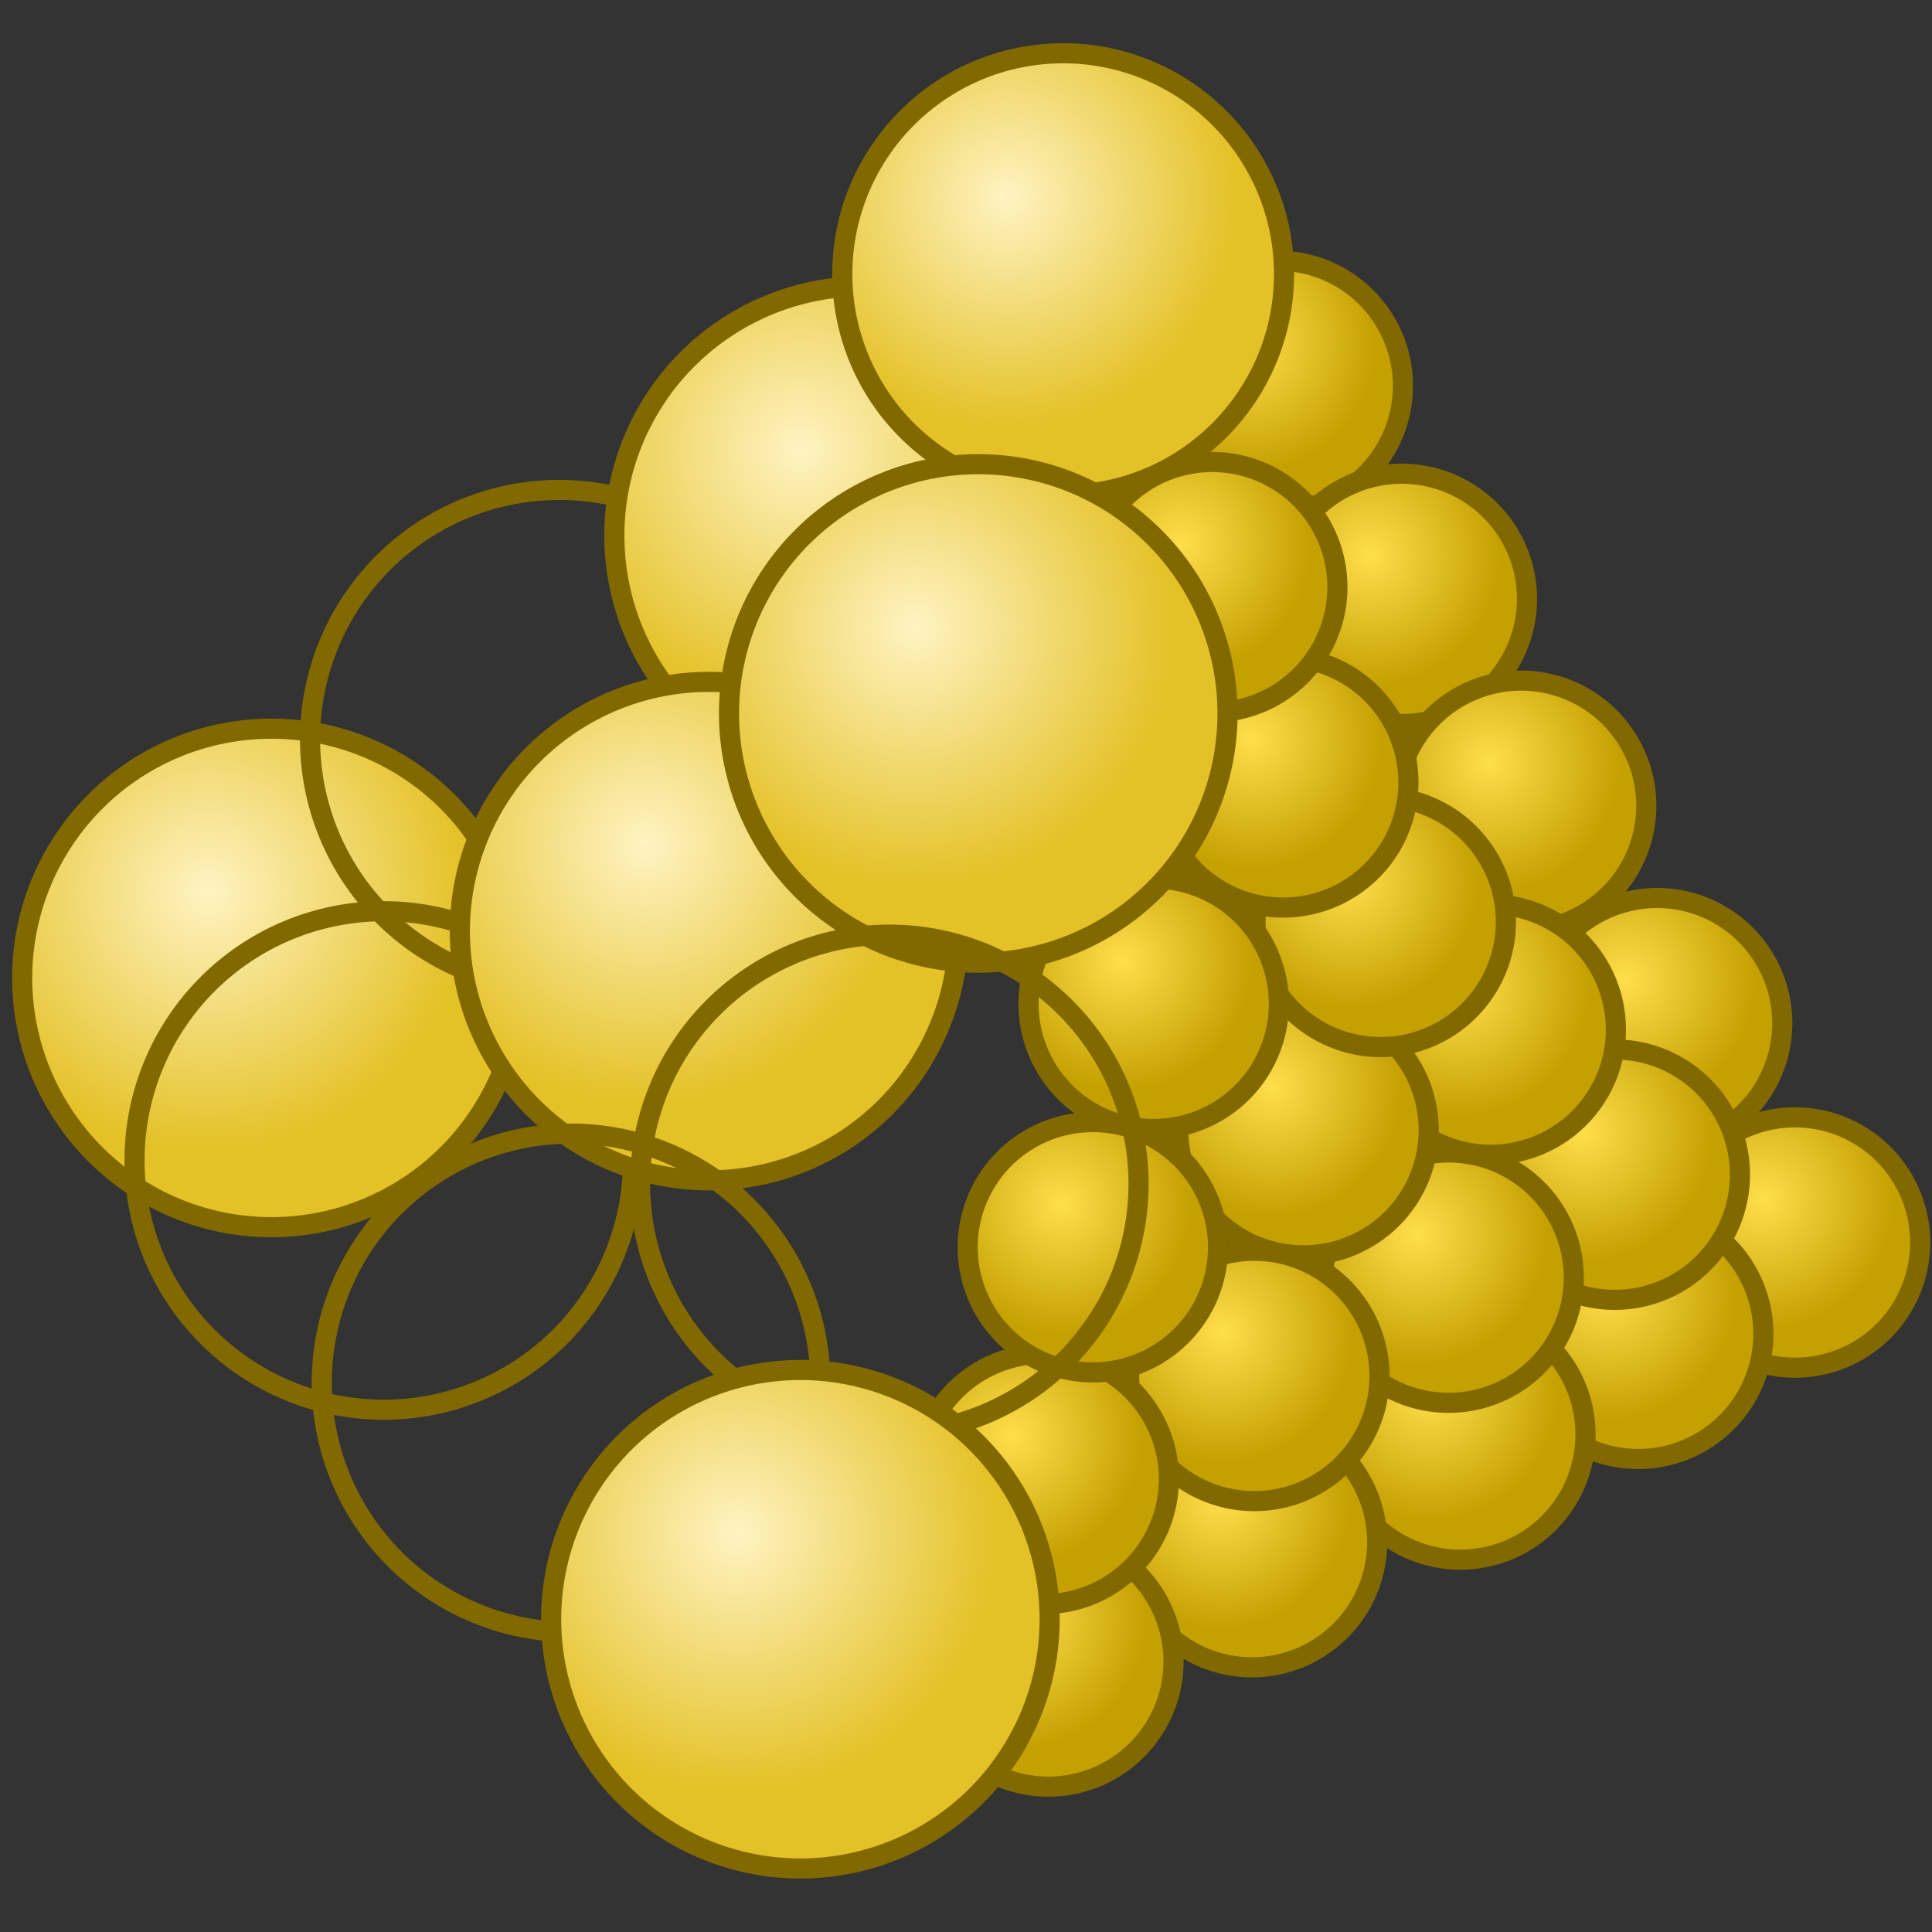 <svg xmlns="http://www.w3.org/2000/svg" width="48" height="48" xmlns:xlink="http://www.w3.org/1999/xlink"><rect width="100%" height="100%" fill="#333333" stroke="none"/><defs><linearGradient id="a"><stop offset="0" stop-color="#fff3c2"/><stop offset="1" stop-color="#e4c126"/></linearGradient><linearGradient id="b"><stop offset="0" stop-color="#ffde4c"/><stop offset="1" stop-color="#c4a000"/></linearGradient><radialGradient id="x" cx="20.885" cy="9.538" r="5.629" xlink:href="#a" fx="20.885" fy="9.538" gradientUnits="userSpaceOnUse"/><radialGradient id="i" cx="20.885" cy="9.538" r="5.629" xlink:href="#b" gradientUnits="userSpaceOnUse" fx="20.885" fy="9.538"/><radialGradient id="j" cx="20.885" cy="9.538" r="5.629" xlink:href="#b" gradientUnits="userSpaceOnUse" fx="20.885" fy="9.538"/><radialGradient id="k" cx="20.885" cy="9.538" r="5.629" xlink:href="#b" gradientUnits="userSpaceOnUse" fx="20.885" fy="9.538"/><radialGradient id="l" cx="20.885" cy="9.538" r="5.629" xlink:href="#b" gradientUnits="userSpaceOnUse" fx="20.885" fy="9.538"/><radialGradient id="d" cx="20.885" cy="9.538" r="5.629" xlink:href="#b" gradientUnits="userSpaceOnUse" fx="20.885" fy="9.538"/><radialGradient id="u" cx="20.885" cy="9.538" r="5.629" xlink:href="#b" gradientUnits="userSpaceOnUse" fx="20.885" fy="9.538"/><radialGradient id="t" cx="20.885" cy="9.538" r="5.629" xlink:href="#b" gradientUnits="userSpaceOnUse" fx="20.885" fy="9.538"/><radialGradient id="v" cx="20.885" cy="9.538" r="5.629" xlink:href="#b" gradientUnits="userSpaceOnUse" fx="20.885" fy="9.538"/><radialGradient id="o" cx="20.885" cy="9.538" r="5.629" xlink:href="#b" gradientUnits="userSpaceOnUse" fx="20.885" fy="9.538"/><radialGradient id="e" cx="20.885" cy="9.538" r="5.629" xlink:href="#b" gradientUnits="userSpaceOnUse" fx="20.885" fy="9.538"/><radialGradient id="f" cx="20.885" cy="9.538" r="5.629" xlink:href="#b" gradientUnits="userSpaceOnUse" fx="20.885" fy="9.538"/><radialGradient id="g" cx="20.885" cy="9.538" r="5.629" xlink:href="#b" gradientUnits="userSpaceOnUse" fx="20.885" fy="9.538"/><radialGradient id="h" cx="20.885" cy="9.538" r="5.629" xlink:href="#b" gradientUnits="userSpaceOnUse" fx="20.885" fy="9.538"/><radialGradient id="n" cx="20.885" cy="9.538" r="5.629" xlink:href="#b" gradientUnits="userSpaceOnUse" fx="20.885" fy="9.538"/><radialGradient id="p" cx="20.885" cy="9.538" r="5.629" xlink:href="#b" gradientUnits="userSpaceOnUse" fx="20.885" fy="9.538"/><radialGradient id="q" cx="20.885" cy="9.538" r="5.629" xlink:href="#b" gradientUnits="userSpaceOnUse" fx="20.885" fy="9.538"/><radialGradient id="r" cx="20.885" cy="9.538" r="5.629" xlink:href="#b" gradientUnits="userSpaceOnUse" fx="20.885" fy="9.538"/><radialGradient id="s" cx="20.885" cy="9.538" r="5.629" xlink:href="#b" gradientUnits="userSpaceOnUse" fx="20.885" fy="9.538"/><radialGradient id="y" cx="20.885" cy="9.538" r="5.629" xlink:href="#b" gradientUnits="userSpaceOnUse" fx="20.885" fy="9.538"/><radialGradient id="w" cx="20.885" cy="9.538" r="5.629" xlink:href="#b" gradientUnits="userSpaceOnUse" fx="20.885" fy="9.538"/><radialGradient id="m" cx="20.885" cy="9.538" r="5.629" xlink:href="#c" fx="20.885" fy="9.538" gradientUnits="userSpaceOnUse"/><linearGradient id="c"><stop offset="0" stop-color="#fff3c2"/><stop offset="1" stop-color="#e4c126"/></linearGradient><radialGradient cx="20.885" cy="9.538" r="5.629" fy="9.538" fx="20.885" gradientUnits="userSpaceOnUse" xlink:href="#c"/></defs><g stroke="#816900" color="#000" stroke-linecap="round" stroke-linejoin="round"><path fill="url(#d)" stroke-width=".865" d="M27.63 11.4a5.38 5.38 0 1 1-10.76 0 5.38 5.38 0 1 1 10.76 0z" transform="matrix(.578 0 0 .578 31.736 24.281)" overflow="visible" enable-background="accumulate"/><path fill="url(#e)" stroke-width=".865" d="M27.63 11.4a5.38 5.38 0 1 1-10.76 0 5.38 5.38 0 1 1 10.76 0z" transform="matrix(.578 0 0 .578 27.84 26.549)" overflow="visible" enable-background="accumulate"/><path fill="url(#f)" stroke-width=".865" d="M27.63 11.4a5.38 5.38 0 1 1-10.76 0 5.38 5.38 0 1 1 10.76 0z" transform="matrix(.578 0 0 .578 23.421 29.05)" overflow="visible" enable-background="accumulate"/><path fill="url(#g)" stroke-width=".865" d="M27.63 11.4a5.38 5.38 0 1 1-10.76 0 5.38 5.38 0 1 1 10.76 0z" transform="matrix(.578 0 0 .578 18.245 31.725)" overflow="visible" enable-background="accumulate"/><path fill="url(#h)" stroke-width=".865" d="M27.63 11.4a5.38 5.38 0 1 1-10.76 0 5.38 5.38 0 1 1 10.76 0z" transform="matrix(.578 0 0 .578 13.186 34.69)" overflow="visible" enable-background="accumulate"/><path fill="url(#i)" stroke-width=".865" d="M27.63 11.4a5.38 5.38 0 1 1-10.76 0 5.38 5.38 0 1 1 10.76 0z" transform="matrix(.578 0 0 .578 18.885 2.998)" overflow="visible" enable-background="accumulate"/><path fill="url(#j)" stroke-width=".865" d="M27.63 11.4a5.38 5.38 0 1 1-10.76 0 5.38 5.38 0 1 1 10.76 0z" transform="matrix(.578 0 0 .578 21.967 8.29)" overflow="visible" enable-background="accumulate"/><path fill="url(#k)" stroke-width=".865" d="M27.63 11.4a5.38 5.38 0 1 1-10.76 0 5.38 5.38 0 1 1 10.76 0z" transform="matrix(.578 0 0 .578 24.932 13.43)" overflow="visible" enable-background="accumulate"/><path fill="url(#l)" stroke-width=".865" d="M27.63 11.4a5.38 5.38 0 1 1-10.76 0 5.38 5.38 0 1 1 10.76 0z" transform="matrix(.578 0 0 .578 28.31 18.831)" overflow="visible" enable-background="accumulate"/><path fill="url(#m)" stroke-width=".434" d="M27.63 11.4a5.38 5.38 0 1 1-10.76 0 5.38 5.38 0 1 1 10.76 0z" transform="matrix(1.151 0 0 1.151 -18.866 11.175)" overflow="visible" enable-background="accumulate"/><path fill="url(#m)" stroke-width=".434" d="M27.63 11.4a5.38 5.38 0 1 1-10.76 0 5.38 5.38 0 1 1 10.76 0z" transform="matrix(1.151 0 0 1.151 -11.714 5.243)" overflow="visible" enable-background="accumulate"/><path fill="url(#m)" stroke-width=".434" d="M27.63 11.4a5.38 5.38 0 1 1-10.76 0 5.38 5.38 0 1 1 10.76 0z" transform="matrix(1.151 0 0 1.151 -4.154 .184)" overflow="visible" enable-background="accumulate"/><path fill="url(#m)" stroke-width=".434" d="M27.63 11.4a5.38 5.38 0 1 1-10.76 0 5.38 5.38 0 1 1 10.76 0z" transform="matrix(1.151 0 0 1.151 -16.075 15.71)" overflow="visible" enable-background="accumulate"/><path fill="url(#m)" stroke-width=".434" d="M27.63 11.4a5.38 5.38 0 1 1-10.76 0 5.38 5.38 0 1 1 10.76 0z" transform="matrix(1.151 0 0 1.151 -7.992 10.012)" overflow="visible" enable-background="accumulate"/><path fill="url(#m)" stroke-width=".434" d="M27.63 11.4a5.38 5.38 0 1 1-10.76 0 5.38 5.38 0 1 1 10.76 0z" transform="matrix(1.151 0 0 1.151 -11.423 21.235)" overflow="visible" enable-background="accumulate"/><path fill="url(#n)" stroke-width=".865" d="M27.63 11.4a5.38 5.38 0 1 1-10.76 0 5.38 5.38 0 1 1 10.76 0z" transform="matrix(.578 0 0 .578 27.258 22.595)" overflow="visible" enable-background="accumulate"/><path fill="url(#o)" stroke-width=".865" d="M27.63 11.4a5.38 5.38 0 1 1-10.76 0 5.38 5.38 0 1 1 10.76 0z" transform="matrix(.578 0 0 .578 23.13 25.154)" overflow="visible" enable-background="accumulate"/><path fill="url(#p)" stroke-width=".865" d="M27.63 11.4a5.38 5.38 0 1 1-10.76 0 5.38 5.38 0 1 1 10.76 0z" transform="matrix(.578 0 0 .578 18.303 27.596)" overflow="visible" enable-background="accumulate"/><path fill="url(#q)" stroke-width=".865" d="M27.63 11.4a5.38 5.38 0 1 1-10.76 0 5.38 5.38 0 1 1 10.76 0z" transform="matrix(.578 0 0 .578 13.07 30.155)" overflow="visible" enable-background="accumulate"/><path fill="url(#r)" stroke-width=".865" d="M27.63 11.4a5.38 5.38 0 1 1-10.76 0 5.38 5.38 0 1 1 10.76 0z" transform="matrix(.578 0 0 .578 24.176 18.99)" overflow="visible" enable-background="accumulate"/><path fill="url(#s)" stroke-width=".865" d="M27.63 11.4a5.38 5.38 0 1 1-10.76 0 5.38 5.38 0 1 1 10.76 0z" transform="matrix(.578 0 0 .578 19.525 21.49)" overflow="visible" enable-background="accumulate"/><path fill="url(#t)" stroke-width=".865" d="M27.63 11.4a5.38 5.38 0 1 1-10.76 0 5.38 5.38 0 1 1 10.76 0z" transform="matrix(.578 0 0 .578 21.443 16.315)" overflow="visible" enable-background="accumulate"/><path fill="url(#u)" stroke-width=".865" d="M27.63 11.4a5.38 5.38 0 1 1-10.76 0 5.38 5.38 0 1 1 10.76 0z" transform="matrix(.578 0 0 .578 15.803 18.35)" overflow="visible" enable-background="accumulate"/><path fill="url(#v)" stroke-width=".865" d="M27.63 11.4a5.38 5.38 0 1 1-10.76 0 5.38 5.38 0 1 1 10.76 0z" transform="matrix(.578 0 0 .578 19.021 12.849)" overflow="visible" enable-background="accumulate"/><path fill="url(#w)" stroke-width=".865" d="M27.63 11.4a5.38 5.38 0 1 1-10.76 0 5.38 5.38 0 1 1 10.76 0z" transform="matrix(.578 0 0 .578 17.257 7.999)" overflow="visible" enable-background="accumulate"/><path fill="url(#x)" stroke-width=".49" d="M27.63 11.4a5.38 5.38 0 1 1-10.76 0 5.38 5.38 0 1 1 10.76 0z" transform="matrix(1.02 0 0 1.02 3.719 -4.817)" overflow="visible" enable-background="accumulate"/><path fill="url(#m)" stroke-width=".434" d="M27.63 11.4a5.38 5.38 0 1 1-10.76 0 5.38 5.38 0 1 1 10.76 0z" transform="matrix(1.151 0 0 1.151 -1.305 4.604)" overflow="visible" enable-background="accumulate"/><path fill="url(#y)" stroke-width=".865" d="M27.63 11.4a5.38 5.38 0 1 1-10.76 0 5.38 5.38 0 1 1 10.76 0z" transform="matrix(.578 0 0 .578 14.291 24.398)" overflow="visible" enable-background="accumulate"/><path fill="url(#m)" stroke-width=".434" d="M27.63 11.4a5.38 5.38 0 1 1-10.76 0 5.38 5.38 0 1 1 10.76 0z" transform="matrix(1.151 0 0 1.151 -3.515 16.292)" overflow="visible" enable-background="accumulate"/><path fill="url(#m)" stroke-width=".434" d="M27.63 11.4a5.38 5.38 0 1 1-10.76 0 5.38 5.38 0 1 1 10.76 0z" transform="matrix(1.151 0 0 1.151 -5.724 27.108)" overflow="visible" enable-background="accumulate"/></g></svg>